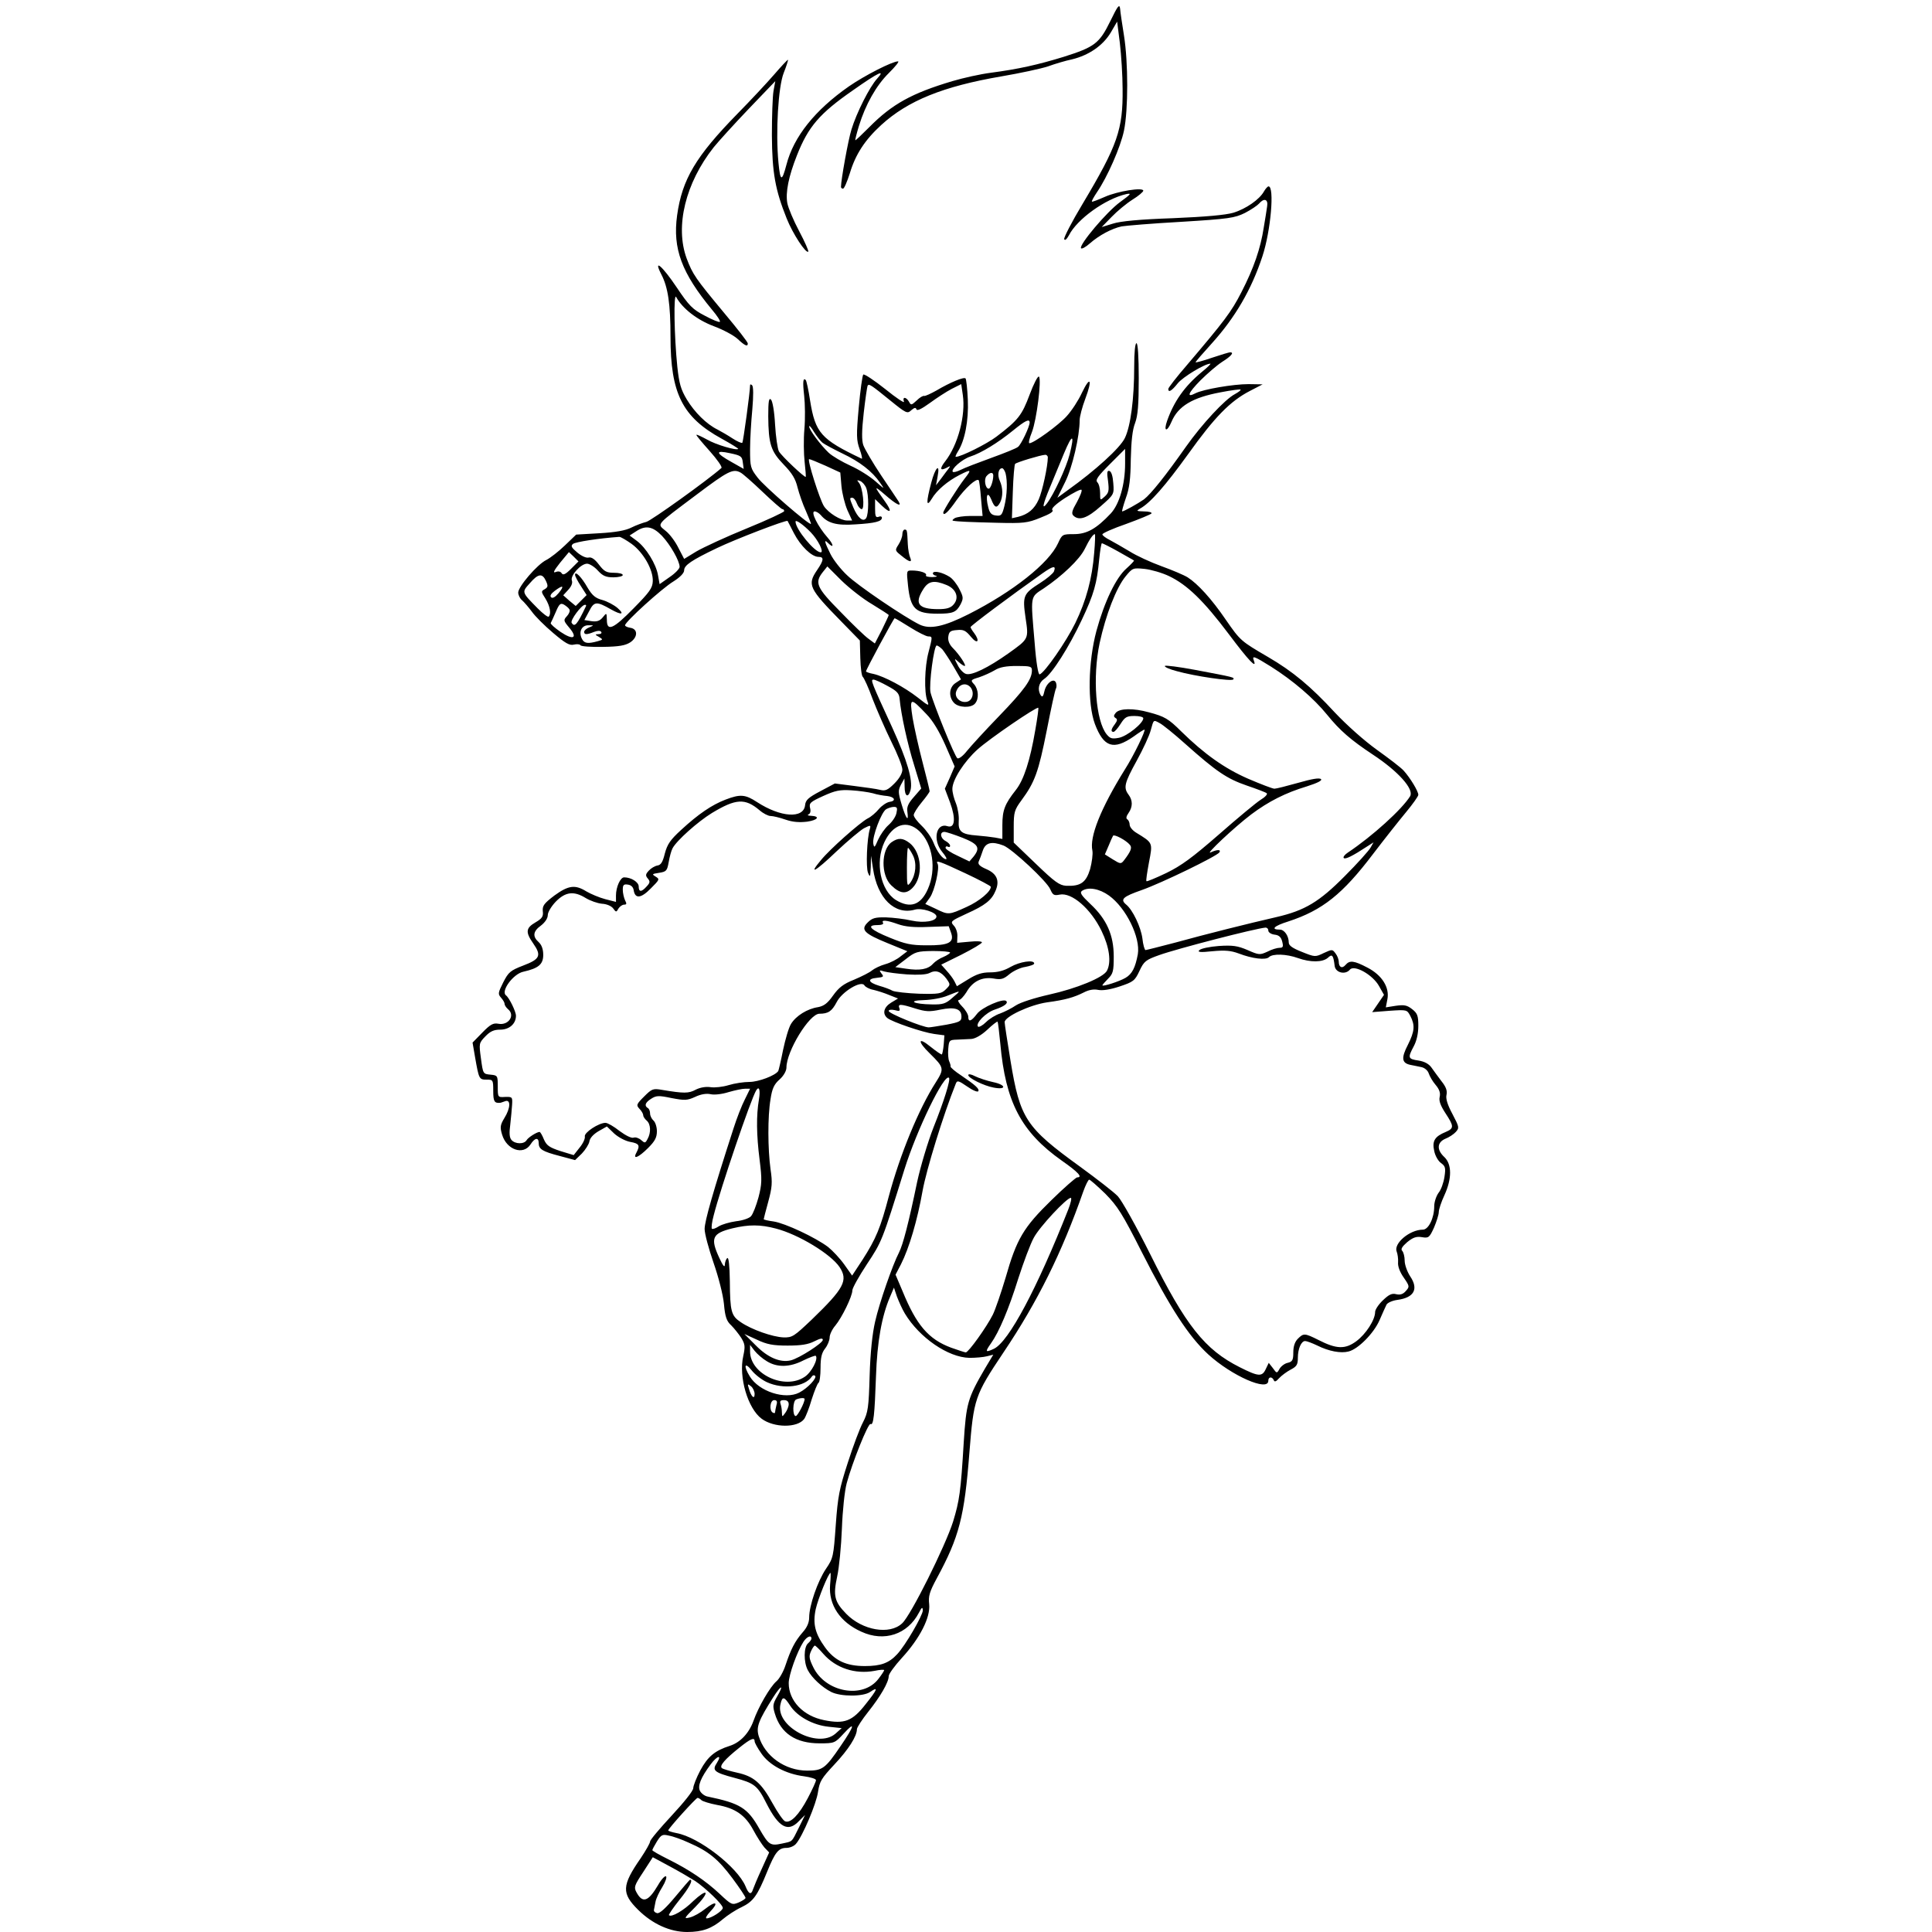 <?xml version="1.0" encoding="utf-8"?>
<!-- Generator: Adobe Illustrator 21.0.0, SVG Export Plug-In . SVG Version: 6.00 Build 0)  -->
<svg version="1.1" id="图层_1" xmlns="http://www.w3.org/2000/svg" xmlns:xlink="http://www.w3.org/1999/xlink" x="0px" y="0px"
	 viewBox="0 0 850 850" style="enable-background:new 0 0 850 850;" xml:space="preserve">
<g transform="translate(0,0) scale(1,1)">
	<path d="M492.8,3.8c0.1,1.5,0.9,6.8,1.7,11.8c1.9,11.8,1.9,32.8,0,41.9c-1.5,7.2-7.3,20.4-11.9,27.1c-1.4,2.1-2.4,3.9-2.2,4.1
		c0.2,0.2,2.7-0.8,5.7-2.1c5.6-2.5,16.9-4.3,16.9-2.7c0,0.5-2.1,2.3-4.7,3.9c-2.7,1.7-6.8,5.1-9.2,7.6l-4.4,4.5l4.9-1.5
		c3.3-1.1,11.9-1.9,26.4-2.4c14.3-0.6,23.2-1.4,26.6-2.4c5.6-1.7,11.6-5.9,13.5-9.4c0.7-1.2,1.6-2.2,2-2.2c2.7,0,1,19.6-2.7,30.8
		c-4.8,14.6-12,26.9-22.1,38.1c-4,4.4-7.3,8.2-7.3,8.5c0,0.2,3.2-0.6,7.2-2c3.9-1.3,7.5-2.4,8-2.4c1.9,0,0.5,1.7-3.5,4.2
		c-2.3,1.5-6.6,5.2-9.6,8.2c-5.4,5.5-6.3,7.8-2.1,5.6c3.3-1.7,16.5-4,23.3-4l6.2,0.1l-5.6,2.9c-8.7,4.5-15.6,11.6-27.1,27.7
		c-10.1,14-16.8,21.7-21.3,24.1c-1.7,1-1.5,1.1,1.8,1.2c2.1,0,3.6,0.4,3.3,0.9c-0.3,0.4-5.3,2.5-11.1,4.6c-5.8,2-10.5,4.1-10.5,4.6
		s1.5,1.6,3.3,2.5c1.7,0.9,5.7,3.2,8.7,5c3,1.9,9.3,4.8,14,6.5c4.7,1.7,9.9,3.9,11.5,4.9c4.4,2.8,10.5,9.4,16.9,18.8
		c6.3,9.1,6.6,9.3,18.4,16.2c11,6.4,18.9,13,29.5,24.5c5.3,5.6,12.8,12.3,18.5,16.4c5.3,3.8,10.7,7.9,11.8,9.2
		c2.8,3.1,6.4,9,6.4,10.6c0,0.6-2.4,4-5.3,7.5s-9.5,11.8-14.6,18.5c-13.4,17.7-22.3,24.8-37.3,29.7c-6.4,2-7.9,3.6-3.7,3.6
		c2,0,3.9,2.8,3.9,5.7c0,1.3,1.7,2.5,5.8,4.1c5.7,2.3,5.9,2.3,9.6,0.5c3.7-1.7,3.8-1.7,5.2,0.2c0.8,1,1.4,2.7,1.4,3.6
		c0,2.5,1.5,3.2,3,1.4c1.8-2.1,3.7-1.9,9.6,1.2c6.4,3.3,9.8,8.7,8.8,13.9l-0.7,3.6l4.4-0.7c3.7-0.5,4.9-0.3,7.2,1.5s2.7,2.9,2.7,7.3
		c0,3.3-0.7,6.6-2,9c-2.7,5.1-2.6,5.6,2.1,6.3c2.6,0.4,4.6,1.5,5.7,3.1c0.9,1.3,2.9,4,4.4,6c2,2.5,2.6,4.2,2.2,6
		c-0.4,1.6,0.4,4.3,2.6,8.4c3,5.7,3.1,6.1,1.5,7.9c-0.9,1-3,2.4-4.6,3c-3.7,1.6-3.9,4.9-0.4,8.1c3.3,3.2,3.3,9.5,0,16.7
		c-1.4,3-2.5,6.3-2.5,7.5c0,1.1-1,4.2-2.1,6.8c-2,4.4-2.4,4.7-5.3,4.2c-2.5-0.4-3.9,0.1-6.5,2.2c-2.3,2-2.9,3.1-2.2,3.8
		c0.6,0.6,1.1,2.6,1.1,4.4c0,1.7,1.1,4.8,2.4,6.8c3.8,5.6,1.8,9.4-5.6,10.4c-2.3,0.3-4.4,1.3-4.8,2.1c-0.4,0.8-1.8,3.9-3.1,6.9
		c-2.5,5.7-9.4,12.7-13.6,13.7c-3.4,0.9-8.7-0.1-13.7-2.6c-2.3-1.1-4.7-2-5.4-2c-1.7,0-3.2,3.4-3.2,7.4c0,3-0.5,3.8-3.2,5.2
		c-1.7,0.9-4,2.6-5.1,3.8c-1.3,1.5-2,1.7-2.3,0.8c-0.8-1.7-2.4-1.5-2.4,0.3c0,4.9-16.1-2.2-26.4-11.6c-8.7-8-16.9-20.7-29.2-44.9
		c-8.6-17-10.7-20.3-16.1-25.8c-3.5-3.4-6.7-6.2-7.1-6.2s-1.6,2.4-2.6,5.2c-9.4,26.9-20.1,48.5-35.1,70.8c-12.7,19-13.1,20.3-15,44
		c-2.2,28.4-4.5,37.2-14.3,55.3c-3.3,6.1-3.8,7.9-3.4,11.5c0.6,5.8-4.1,15-12,23.6c-3.2,3.5-5.8,7.1-5.8,8c0,2.7-3.6,8.9-9,15.7
		c-2.7,3.4-5,6.9-5,7.7c0,3.1-3.7,8.9-9.9,15.5c-5.7,6.1-6.5,7.4-7.2,12c-0.7,5.2-6.8,19.6-9.7,22.9c-0.8,1-2.7,1.8-4.2,1.8
		c-3.5,0-5,1.9-8.5,10.5c-4.3,10.6-6.1,13.1-11.3,15.6c-2.6,1.2-6.2,3.6-8.1,5.2c-4.9,4.2-9.1,5.7-15.8,5.7
		c-7.5,0-15.2-3.5-21.5-9.7c-7.4-7.3-7.3-10.7,1.1-22.8c2.2-3.3,4.1-6.6,4.1-7.3s4.3-5.8,9.5-11.4c5.3-5.7,9.5-10.9,9.5-12.1
		c0-1,1.4-4.6,3.1-7.8c3.3-6.1,6.4-8.7,13-10.8c4.6-1.5,8.4-5.5,10.4-11c2.1-6,7.3-15,10.1-17.4c1.3-1.1,3.1-4.3,4-7.1
		c2.3-6.9,4.1-10.5,7.5-14.4c2-2.2,2.9-4.4,2.9-6.6c0-5.2,3.7-15.9,7.4-21.4c3.2-4.7,3.3-5.4,4.3-19.3c0.9-12.6,1.6-16,5.3-27.4
		c2.3-7.2,5.3-15.2,6.7-17.8c2.2-4.3,2.5-6.5,2.9-20.5c0.3-10.2,1.2-18.5,2.4-23.7c1.9-8.4,7.7-25,10.5-30.4
		c1.8-3.6,4.2-12.8,8-31.1c1.5-6.9,4.7-17.6,7.2-24c4.6-11.5,7.6-21.1,6.8-21.8c-2-2.1-14.1,22.7-19.6,40.3
		c-9.9,31.8-9.9,31.7-16.5,41.7c-3.5,5.3-6.4,10.5-6.4,11.5c0,2.6-4.6,12-7.5,15.5c-1.4,1.6-2.5,4-2.5,5.2c0,1.3-0.9,3.5-2,4.9
		c-1.5,1.9-2,4-2,8.5c0,3.4-0.4,6.3-0.9,6.6s-1.8,3.6-3,7.3c-1.1,3.8-2.6,7.6-3.3,8.6c-3,4-13.3,3.9-18.7-0.1
		c-6.1-4.5-10.2-18.4-8.1-27.6c0.9-4.2,0.8-5.2-0.9-8c-1.1-1.7-3.1-4.2-4.4-5.5c-2-1.8-2.7-3.7-3.2-9.4c-0.4-4.1-2.4-11.9-4.6-18.2
		c-2.1-6.1-3.9-12.7-3.9-14.8c0-3.4,3.7-16.4,12.7-44.2c1.4-4.4,3.6-10.1,5-12.8l2.3-4.7h-2.2c-1.3,0-4.5,0.7-7.3,1.5
		c-2.8,0.9-6.3,1.3-7.9,0.9c-1.8-0.4-4.3,0-6.8,1.2c-3.5,1.6-4.6,1.6-10.4,0.5c-5.7-1.2-6.7-1.1-8.9,0.3c-2.7,1.7-3.1,3.1-1.5,4.1
		c0.6,0.3,1,1.4,1,2.4s0.7,2.4,1.5,3.1s1.5,2.8,1.5,4.7c0,2.8-0.9,4.4-3.9,7.4c-4.2,4.2-6.9,5.3-5.1,2c1.7-3.2,1.2-4-2.7-4.7
		c-2.2-0.4-5.2-2-7.1-3.7l-3.2-3.1l-3.7,2.1c-2.2,1.3-3.8,3-4,4.5c-0.2,1.2-1.7,3.6-3.3,5.3l-3,2.9l-6.7-1.8c-7.7-2-9.3-3-9.3-5.7
		c0-2.6-1.7-2.4-3.6,0.6c-3.2,4.9-10.5,2.4-12.5-4.3c-1-3.3-0.8-4.3,1-7.3c2.7-4.3,2.9-8.4,0.3-7.4c-0.9,0.3-1.9,0.7-2.2,0.7
		c-2.5,0.2-3-0.6-3-5.2c0-4.9-0.1-5-2.9-5c-3.3,0-3.4-0.2-5.1-9.9l-1.1-6.4l4.3-4.4c3.5-3.6,4.8-4.3,7-3.9c4.5,0.9,7.6-3.7,4.3-6.4
		c-0.8-0.7-1.5-1.7-1.5-2.3c0-0.6-0.7-1.8-1.6-2.8c-1.4-1.6-1.3-2.1,1-6.7c2.3-4.5,3.1-5.2,8.8-7.4c7.4-2.8,8.1-4.4,4.4-9.7
		c-3.5-5-3.3-6.8,1-9.3c2.9-1.7,3.5-2.6,3.2-4.9c-0.2-2.4,0.5-3.4,5.1-6.9c6.2-4.5,9.1-4.9,14.1-1.8c1.9,1.1,5.6,2.7,8.3,3.4
		l4.7,1.2V394c0-3.7,1.9-8,3.6-8c3.1,0,6.4,2.1,6.4,4c0,2.5,1.2,2.6,3.5,0c1.5-1.6,1.6-2.2,0.5-3.5s-1-1.9,0.5-3.5
		c0.9-1,2.6-2,3.7-2.2c1.6-0.2,2.4-1.6,3.3-5.3c1.1-4.1,2.4-6,7.2-10.4c7.6-7,13.5-11,19.5-13.3c6.5-2.5,8.7-2.3,13.9,1.1
		c10.3,6.7,20.4,7.4,21.1,1.4c0.2-2.3,1.4-3.4,6.7-6.2l6.4-3.4l8.6,1.1c4.7,0.6,9.8,1.3,11.3,1.7c2.3,0.6,3.4,0.1,6.3-2.8
		c2.2-2.2,3.5-4.5,3.5-6.1c0-1.5-2.2-7-4.9-12.4c-2.6-5.3-6.3-13.8-8.2-18.7c-1.8-5-3.8-9.3-4.3-9.7c-0.5-0.3-1-4.1-1.1-8.3
		l-0.2-7.7l-8-8.2c-14.5-14.8-15.2-16.3-10.8-22.8c3-4.4,3.1-5.8,0.6-5.8c-3,0-7.9-4.8-10.8-10.4c-1.4-2.8-2.7-5.2-2.8-5.4
		c-0.5-0.6-23.1,8.1-31,11.9c-11.3,5.4-14.5,7.6-14.5,9.8c0,1.2-1.7,3-4.7,4.9c-5,3-21.3,17.8-21.3,19.3c0,0.4,1,0.9,2.3,1.1
		c3.4,0.5,3.4,4.1,0,6.4c-2.2,1.4-4.9,1.9-12.1,2c-5.1,0.1-9.5-0.2-9.8-0.7s-1.6-0.6-2.9-0.3c-1.9,0.5-3.8-0.6-9.1-5.1
		c-3.8-3.2-8-7.4-9.4-9.4c-1.5-2-3.4-4.2-4.3-5c-0.9-0.7-1.7-2.3-1.7-3.4c0-2.6,8.3-12.3,12.3-14.3c1.8-0.9,5.5-3.8,8.2-6.4l5-4.8
		l10.3-0.6c7-0.4,11.5-1.2,14-2.5c2-1,5-2.1,6.6-2.5c2.2-0.6,26.9-18.3,33-23.7c0.5-0.4-1.9-3.8-5.2-7.5c-3.4-3.8-6-6.9-5.8-7.1
		c0.2-0.2,2.3,0.8,4.7,2.1c4,2.3,12.9,4.9,13.7,4.1c0.2-0.1-3.1-2.2-7.3-4.5c-17.3-9.5-22.5-19.9-22.5-44.8c0-14.4-1.1-21.8-4-27.4
		c-3.8-7.4,0.4-3.8,6.7,5.6c5.5,8.2,7,9.7,12.4,12.5c3.3,1.8,6.3,3,6.6,2.7c0.4-0.3-1.2-2.7-3.4-5.3c-13.4-16.2-17.4-26.9-15.4-41.5
		c2.2-15.9,8.2-26,26.6-44.8c5.7-5.8,12.9-13.5,16.1-17.2s5.9-6.6,6.1-6.5c0.1,0.2-0.7,2.8-1.9,5.8c-2.4,6.1-3.6,26-2.3,39.5
		c0.8,8.3,1.5,8.5,3.5,0.9c3.2-12.4,12.6-24.1,27.5-34.5c7.1-4.9,19.1-11,21.6-11c0.7,0-1.2,2.3-4,5.1c-5.6,5.5-10.3,13.9-13.2,23.3
		c-1,3.3-1.7,6.1-1.6,6.3c0.2,0.1,2.9-2.5,6.2-5.8c10-10.1,18.7-14.9,36.5-20.2c4.7-1.4,12.3-3.1,17-3.7c12.1-1.6,20.6-3.5,32-7
		c13.6-4.3,15.7-5.9,20.5-15.7C491.8,2.5,492.5,1.6,492.8,3.8z M492.7,19l-1.2-9.5l-2.8,4.8c-3.4,5.7-9.6,10-17,11.8
		c-2.9,0.6-7.6,2-10.6,3.1c-3,1-12.3,3-20.5,4.4C414.9,38,399.4,44.3,387.7,55c-7.2,6.6-11.3,12.9-13.8,21.2c-1.2,3.8-2.5,6.8-3,6.8
		s-0.9-0.3-0.9-0.8c0-3,3.2-20.8,4.6-25.2c2.2-7.3,8-18.8,11.3-22.4c3.9-4.3,0.6-2.8-10.6,5.1c-14.7,10.2-19.7,16-24.7,28.7
		c-3.6,9.1-5.1,16.3-4.2,21c0.4,2.1,2.7,7.6,5.2,12.3c2.5,4.7,4.3,8.8,4,9c-1,1-6.8-7.8-9.5-14.6c-5-12.5-6.4-20-6.5-36.6
		c0-8.3,0.3-17,0.7-19.4l0.8-4.4l-11.7,12.2c-6.4,6.7-13.3,14.3-15.4,16.9c-12.4,15.7-17.1,34.8-11.9,48.9
		c2.7,7.1,3.8,8.7,16.6,24.1c5.7,6.8,10.3,12.7,10.3,13.3c0,1.6-1.3,1-4.5-2c-1.6-1.5-6.4-4.1-10.5-5.6c-7.2-2.7-13.7-7.7-16.5-12.8
		c-1.2-2.3-0.9,17.1,0.5,30.7c0.8,7.3,1.5,9.9,4.2,14.4c3.4,5.6,8.6,10.8,13.5,13.2c1.5,0.8,4.5,2.5,6.6,3.9c2,1.3,4,2.2,4.3,1.9
		c0.4-0.5,3.4-22.4,3.4-25.2c0-0.6,0.3-0.6,0.9-0.1c0.6,0.6,0.6,4.6,0.1,10.5c-0.5,5.2-1,13.2-1,17.7c0,7.7,0.2,8.4,3.3,12.4
		c2.8,3.8,22.8,21.1,23.5,20.4c0.1-0.1-0.9-2.6-2.2-5.6c-1.4-3-3-7.7-3.7-10.4c-0.9-3.8-2.4-6.3-6.1-10.1c-5.7-5.9-6.7-9.1-6.8-21.3
		c0-6.7,0.3-8.2,1.2-7.3c0.7,0.7,1.5,5.3,1.8,11c0.3,5.3,1.1,10.7,1.7,11.8c1.2,2.1,11.4,11.7,11.8,11.2c0.1-0.2-0.1-3.1-0.5-6.6
		s-0.5-10-0.1-14.4c0.4-4.5,0.3-11.1-0.1-14.7c-0.7-6.1-0.5-8.1,0.7-6.9c0.3,0.3,1.2,4.3,1.9,9c2.3,14.3,4.8,17.1,22.7,25.6
		c0.4,0.2,0-1.7-0.9-4.2c-1.4-3.9-1.5-6-0.4-18.2c0.7-7.7,1.6-14.2,2-14.6c0.4-0.4,4.8,2.5,9.7,6.4c4.8,3.9,8.6,6.4,8.2,5.5
		c-0.8-2.2,0.9-2.2,2.2,0c0.9,1.7,1.1,1.6,3.4-0.5c1.3-1.3,2.8-2.2,3.3-2c0.5,0.1,2.9-1,5.4-2.4c5.9-3.5,12.1-6.1,12.8-5.3
		c0.3,0.3,0.8,4.5,1,9.4c0.4,9.1-1.3,18-4.4,22.8c-0.8,1.3-1.2,2.3-0.9,2.3c2.3,0,13.7-5.7,17.9-8.9c9.6-7.3,11.2-9.4,14.6-18.5
		c1.8-4.8,3.6-8.3,4.1-7.9c1.2,1.3-1,19-3.1,24.4c-1.1,2.7-1.6,4.9-1.1,4.9c1.9,0,12.9-8,16.4-11.9c2.2-2.4,5.2-7,6.7-10.3
		c3.7-7.7,4.7-5.9,1.5,2.6c-1.4,3.7-2.5,7.9-2.5,9.5c0,7-3.2,20.8-6.4,27.2l-3.4,6.9l4.5-3.3c12.2-8.7,23.1-18.6,25.2-23
		c2.5-5.2,4.1-17,4.1-31.5c0-6.1,0.4-10.2,1-10.2s1,5.8,1,15.4c0,11.8-0.4,16.4-1.6,19.7c-1.2,3-1.7,8-1.9,15.9
		c-0.1,8.7-0.6,12.9-2.2,17.2c-1.1,3.2-1.8,5.8-1.6,5.8c0.8,0,6.9-3.4,9.6-5.3c3.1-2.4,9.5-10.4,18.5-23.2
		c7-9.9,17.1-20.8,21.5-23.1c1.6-0.9,2.7-1.7,2.5-2c-0.3-0.2-4.2,0.3-8.8,1.2c-12.4,2.3-18.7,6.1-21.6,13c-2,4.7-3.6,4.3-1.9-0.5
		c3-8.5,7.7-15.2,15.2-21.4c2.5-2,4.2-3.7,3.8-3.7c-2.4,0-12,5.8-14.3,8.6c-2.7,3.4-4.2,4.3-4.2,2.5c0-0.5,3.7-5.3,8.3-10.6
		c16.4-19.3,19.4-23.2,23.9-32c5.4-10.5,8.4-19.2,9.8-28.4c0.6-3.6,1.3-7.8,1.5-9.4c0.5-3.1-1.4-3.7-3.6-1.1
		c-0.7,0.8-3.5,2.7-6.2,4.1c-4.5,2.2-6.9,2.6-28.1,3.9c-12.7,0.7-24.4,1.7-26.1,2c-4.3,0.9-9.9,3.9-13.9,7.4c-1.9,1.7-3.7,2.7-4,2.2
		c-0.9-1.5,11.3-16,17.2-20.3c4.8-3.5,5.2-4,2.7-3.5c-9.2,2.1-21.6,11-25.2,18.1c-1,1.8-1.8,2.5-2.1,1.7c-0.2-0.7,3.4-7.7,8.1-15.5
		c15.4-25.8,17.8-32.7,17.6-50.6C493.9,33.3,493.3,24.2,492.7,19z M381.7,169.7c-0.2,0.5-1,5.8-1.7,12c-0.9,7.9-0.9,12-0.2,14.1
		c0.6,1.7,4.1,7.7,7.9,13.4c3.8,5.6,7.3,10.9,7.7,11.5c1.5,2.6-1.2,1.2-6-3c-5-4.3-5-4-0.2,2.7c3.5,4.8,2.8,5.9-1.2,2.1l-3-2.9v4.2
		c0,3.3,0.3,4,1.5,3.6c0.8-0.4,1.5-0.2,1.5,0.4c0,1.6-3,2.4-11.6,2.9c-8.3,0.6-12.3-0.5-15.3-4.1c-0.8-0.9-2-1.6-2.7-1.6
		c-1.9,0,1.4,6.6,5.7,11.5c2.8,3.2,2.9,5.1,0.1,2.3c-1.8-1.8-1.4-0.2,1.2,5c1.3,2.6,4.6,6.8,7.3,9.3c4.6,4.5,25.3,18.5,31.9,21.7
		c4.6,2.2,10.7,0.9,21.6-4.6c19.5-9.9,35.3-22.4,39.3-31.2c1.8-3.9,1.9-4,7-4c5.6,0,9.8-2.3,16.2-9.1c3.8-4.1,6.3-12.8,6.3-22v-6.4
		l-6.7,6.7c-5.3,5.3-6.5,7-5.5,8c0.7,0.7,1.2,2.8,1.2,4.7c0,3.4,0,3.4,2.1,1.5c1.7-1.6,1.9-2.5,1.4-6.7c-0.6-3.9-0.4-4.8,0.6-4.5
		c0.9,0.3,1.5,2.4,1.7,5.4c0.4,4.9,0.3,5-5.5,10.1c-5.9,5.3-9.6,6.6-12.1,4.1c-0.9-0.9-0.5-2.3,1.6-5.9c1.4-2.6,2.4-5.1,2-5.4
		c-0.3-0.4-3.6,1.3-7.2,3.6c-4.3,2.8-6.2,4.7-5.6,5.3c0.7,0.7-1.2,1.8-5.3,3.4c-5.6,2.3-7.4,2.5-19.2,2.2
		c-11.9-0.3-17.2-0.5-19.2-0.9c-0.5-0.1-0.1-0.6,0.7-1.1c0.8-0.5,3.9-1,6.9-1h5.4l-0.7-7.7c-0.3-4.2-0.8-7.8-1-8
		c-1-1.1-6,3.5-9.8,8.8c-3.5,5.1-5.8,7.2-5.8,5.4c0-0.9,6.3-10.9,9.3-14.8c3.3-4.2,3.1-4.4-2.2-1.7c-5.1,2.6-10,6.7-12.2,10.5
		c-2.4,3.9-2.5,1.6-0.2-7.1c1.8-6.9,4-8.9,2.8-2.7l-0.7,3.8l2.3-3c1.2-1.7,2.7-3.6,3.3-4.4c0.9-1.2,0.7-1.2-1.1-0.2
		c-2.8,1.4-2.9,0.2-0.4-3c5.6-7.2,9-20.2,7.7-29.1l-0.7-4.8l-4.2,2.1c-2.3,1.2-6.6,4-9.6,6.2c-3.6,2.6-5.6,3.6-5.9,2.8
		c-0.3-0.9-0.9-0.8-2.3,0.4c-1.7,1.6-2.2,1.4-9.1-4.2C383.2,169.3,382.3,168.7,381.7,169.7z M445.7,189.4
		c-6.5,5.3-13.9,9.9-18.9,11.5c-3.6,1.2-8.6,5.6-7.6,6.7c0.4,0.3,1.9-0.1,3.5-0.9c1.5-0.8,7.5-3.1,13.3-5.2
		c5.8-2.1,11.1-4.2,11.9-4.9c1.4-1.1,5.1-8.9,5.1-10.7S451.1,185,445.7,189.4z M358.1,190c-1.1-1.9-2.1-3-2.1-2.4
		c0,1.5,5,8.2,8.6,11.6c1.6,1.5,5.9,4,9.6,5.7c3.6,1.6,8.5,4.7,10.9,6.8c4.2,3.7,4.2,3.7,2.1,0.7c-3.5-5.1-9-9.3-16.6-12.9
		c-3.9-1.9-7.8-4-8.7-4.7S359.3,191.9,358.1,190z M468.1,199.5c-1.8,4.4-4.6,11.1-6.2,15c-3.2,7.7-3.6,10-1.3,7
		c3-3.9,8.5-15.7,10-21.6C472.9,190.8,471.8,190.6,468.1,199.5z M321.2,199.4c-6.7-1.5-6.5-0.1,0.7,3.9l5.3,3l-0.4-2.9
		C326.5,200.8,326,200.4,321.2,199.4z M459.8,200.1c-2,0.1-12.6,3.3-13.2,4c-0.3,0.3-0.8,5.8-1,12.2l-0.4,11.7l2.7-0.6
		c4.4-1.1,7.2-3.4,9.1-7.7c1.6-3.6,4-14.6,4-18.5C461,200.6,460.4,200,459.8,200.1z M356,202c-1,0,4.6,17.7,6.5,20.7
		c2,3,7.3,6.3,10.2,6.3h2.2l-2.1-4.6c-1.1-2.6-2.3-7.3-2.6-10.6l-0.5-5.9l-6.5-3C359.6,203.3,356.4,202,356,202z M440.9,206
		c-1.7,0-2.2,3.1-1,5.6c1.4,3.1,1.4,6.9,0.1,9.5c-1.5,2.7-2.4,2.4-3.9-1.4c-1.7-4-2.6-1.5-1.3,3.5c0.6,2.5,1.4,3.4,3.4,3.6
		c2.3,0.3,2.7-0.2,3.7-4.2c1.2-4.9,1.4-10.8,0.5-14.4C442,207,441.4,206,440.9,206z M306.5,217.6c-18.5,13.9-17.5,12.7-13.6,16
		c1.8,1.4,4.3,4.8,5.6,7.5l2.5,4.8l5.4-3.3c3.1-1.8,13-6.4,22.1-10.1c9.1-3.7,16.5-7.2,16.5-7.6c0-0.5-0.3-0.9-0.8-0.9
		c-0.4,0-4.3-3.4-8.7-7.6c-4.4-4.2-8.7-8-9.7-8.5C322.5,206.1,320.3,207.2,306.5,217.6z M434,209.5c-1.2,1.4-0.5,5.5,1,5.5
		c0.8,0,2-3.4,2-5.8C437,207.6,435.5,207.7,434,209.5z M378.4,211.6c-1.4-0.5-1.5-0.4-0.5,0.8c1.7,2,2.7,11.6,1.2,11.6
		c-0.6,0-1.6-1.1-2.1-2.5s-1.4-2.5-2-2.5c-1.3,0-1.3,0.1,0.4,4.2c2,4.7,4.4,6.7,5.7,4.7c1.1-1.8,1.2-10.1,0-13.2
		C380.6,213.4,379.4,212,378.4,211.6z M350,229.5c0,3.3,8.4,13.5,11.1,13.5c1.5,0-1.1-5.4-4.4-8.8C353.5,230.9,350,228.4,350,229.5z
		 M279.8,233.8l-2.8,1.8l3.1,2.3c4.1,3,8.6,10.3,9.4,15.2l0.7,3.9l4.4-3.1c2.4-1.6,4.4-3.7,4.4-4.5c0-2.6-4.1-9.8-7.8-13.7
		C287.1,231.5,284,231,279.8,233.8z M481.7,235c-0.8,0-2.4,2.3-4.5,6.6c-2.3,4.6-9.9,11.8-17.9,17.2c-6.2,4.1-5.9,2.7-4.1,24
		c0.7,9.1,1.6,14.1,2.2,13.9c2.2-0.7,11.7-14.4,15.7-22.6c4.8-9.9,7.4-19.5,8.3-30.9C481.8,238.7,481.9,235,481.7,235z M272.5,236.2
		c-8.8,0.6-19.3,2.2-20.4,3.1c-1.1,0.9-0.7,1.6,1.9,3.8c1.8,1.5,3.9,2.5,5,2.2c1.2-0.3,2.7,0.7,4.5,3.1c2.3,3,3.3,3.6,6.6,3.6
		c2.2,0,3.9,0.4,3.9,1c0,0.5-1.8,1-4.1,1c-3.3,0-4.7-0.6-6.9-3c-1.5-1.7-3.7-3-4.7-3c-2.8,0-7.5,5.3-6.7,7.4
		c0.4,1.1-0.2,2.6-1.6,4.1l-2.2,2.4l2.7,2.4l2.8,2.3l2.4-2.4l2.4-2.4l-2.5-3.9c-1.4-2.1-2.6-4.4-2.6-5c0-1.9,2.9,1,5.6,5.8
		c2,3.3,3.4,4.5,6.5,5.3c2.1,0.6,5.1,2.2,6.6,3.5c3.3,2.9,1.7,3.2-2.9,0.6c-6.3-3.6-7.4-3.6-9.6,0.8l-2.1,3.9l3.2,0.5
		c2.3,0.3,3.6-0.1,4.9-1.7c1.7-2.1,1.7-2.1,1.8,1.1c0,5.3,2.8,4.1,11.8-5.1c7-7.1,8.3-8.9,8.4-11.9c0.2-5-4.1-12.6-9.3-16.4
		C275.5,237.6,273.1,236.2,272.5,236.2z M484.8,239c-0.3,0-0.8,3.2-1.2,7.1c-1,10.6-2.3,15.3-7.7,26.7c-5.6,11.9-13,23.6-16.5,25.9
		c-2.4,1.6-3.1,4.7-1.5,7.2c0.7,1,1.1,0.5,1.6-1.8c0.8-3.6,4.2-6.1,5.1-3.7c0.3,0.8,0.3,1.9,0,2.5c-0.4,0.5-2.2,8.9-4.1,18.6
		c-3.6,18.1-5.2,22.6-11.1,30.6c-3.1,4.2-3.4,5.3-3.4,11.7v6.9l9.8,9.4c8.2,7.9,10.3,9.4,13.2,9.6c6.4,0.3,8.8-1.4,10.6-7.3
		c0.8-3,1.3-6.7,1-8.2c-1.3-6,3.6-18.4,14.2-35.5c4.1-6.4,9.5-17.7,8.7-17.7c-0.3,0-2.4,1.3-4.7,3c-8.9,6.2-13.2,4.8-17.1-5.5
		c-3.3-9-3-27.2,0.7-41c3.5-12.8,8.6-23.4,13.2-27.4c2-1.8,3.5-3.4,3.3-3.5c-0.2-0.2-3.4-1.9-7-4C488.3,240.6,485.1,239,484.8,239z
		 M254.5,247l-2.1-2.1l-2.1-2l-3.9,4.7c-2.6,3.3-3.3,4.6-2,4.1c1.2-0.5,2.2-0.3,2.7,0.5c0.6,1,1.7,0.5,4.1-1.9L254.5,247z
		 M370.2,255.4l-6.2-6.2l-2,2.5c-3.7,4.7-2.8,6.8,7.8,17.5c5.3,5.5,10.9,10.9,12.4,11.9l2.7,2l3.1-6c1.6-3.3,3-6.2,3-6.5
		c0-0.2-3.3-2.3-7.2-4.7C379.8,263.6,373.7,258.8,370.2,255.4z M458.7,252.2c-14,9.9-31.7,23.1-31.7,23.7c0,0.3,0.7,1.5,1.5,2.5
		c2.8,3.7,1.6,5.3-1.3,1.8c-2.3-2.8-3.3-3.3-6.2-3c-2.9,0.2-3.5,0.7-3.8,3c-0.2,1.7,0.5,3.4,2.1,5c2.7,2.7,6.1,7.8,5.1,7.8
		c-0.4,0-1.6-0.8-2.7-1.8c-1.9-1.7-2-1.7-0.3,1.5c0.8,1.7,2.5,3.5,3.6,3.8c2.5,0.8,9.7-2.7,18.6-9c9.1-6.5,9-6.3,7.6-15.7
		c-1.4-9.7-1-10.6,6.4-15.3c3-1.9,5.7-4.2,6.1-5.1C464.7,248.7,463.4,248.9,458.7,252.2z M503.6,250.3c-5.1-0.5-5.3-0.5-8.4,3.3
		c-4.1,5-8.7,16.9-11.4,29.3c-3.2,15.1-1.7,34.3,3.1,40.2c1.5,1.8,2.3,2.1,5.4,1.5c3.6-0.7,10.7-6.4,10.7-8.6c0-0.6-1.8-1-3.9-1
		c-3.4,0-4.2,0.5-6.1,3.5c-1.2,1.9-2.6,3.5-3.1,3.5c-1.3,0-1.1-1.2,0.6-3.4c1.1-1.5,1.2-2.2,0.3-2.7c-0.9-0.6-0.9-1.1,0.1-2.3
		c1.7-2,7.8-2.1,14.6-0.2c6.8,1.8,8.6,2.8,14.2,8.4c10.2,10,19.1,16.3,29.4,20.8c5.6,2.4,10.8,4.4,11.6,4.4s5.5-1.2,10.5-2.6
		c5.9-1.7,9.3-2.3,10-1.6c0.6,0.6-1.6,1.7-6.3,3.2c-9.3,2.8-16.8,6.6-24.4,12.3c-7.4,5.6-20.8,18.2-17.8,16.7c2.8-1.3,4.6-1.3,3.8,0
		c-1.1,1.7-25.4,13.5-34.2,16.6c-8.3,2.9-9.6,4.1-6.8,6.4c2.9,2.4,6.4,9.8,7.1,14.8c0.3,2.9,1,5.2,1.4,5.2c0.3,0,6.2-1.5,13.1-3.3
		c13-3.6,32.6-8.5,44.4-11.2c12.6-2.9,18.9-6.7,30.1-18c5.6-5.6,10.7-11.3,11.4-12.6l1.3-2.3l-2.8,1.8c-6.4,4.2-9.6,5.8-10.3,5.1
		c-0.4-0.4,0.4-1.5,1.8-2.4c10.8-7.2,23.9-19.1,27.4-24.8c1.8-3.1-5.3-11-16.4-18.3c-9.8-6.5-14.5-10.6-20.1-17.5
		c-5.9-7.3-15.2-15.2-24.7-21.2c-7.4-4.6-8.4-5-7.6-2.8c1.6,4.2-2.2,0.2-10.9-11.4c-11.2-14.9-18.4-21.8-26.3-25.6
		C511.3,252,506.4,250.6,503.6,250.3z M233.1,256.6c-3.6,4-3.7,3.8,3.5,11.1c2.3,2.3,4.4,3.9,4.8,3.6c1.2-1.2,0.6-4.6-1.4-7.9
		c-2-3.1-2-3.3-0.3-4.2c1.4-0.9,1.5-1.4,0.5-3.6C238.6,252.1,236.8,252.3,233.1,256.6z M244,260c-1.6,1.2-2.2,2.2-1.5,2.8
		c0.6,0.6,1.8-0.1,3.3-1.9C248.5,257.6,247.7,257.2,244,260z M248.1,266c-1.5-0.8-2.1-0.3-3.6,3.3c-1,2.3-2,4.5-2.2,4.8
		c-0.2,0.4,1.7,2.1,4.3,3.9c5.6,3.8,7.8,2.8,3.8-1.9c-2.5-3-2.6-3.3-0.9-5.1c0.9-1,1.4-2.3,1-2.9C250.2,267.5,249.1,266.6,248.1,266
		z M257.3,266.1c-1.5,0.1-6.5,6.8-5.8,7.9c1.3,2.1,2.4,0.9,6.3-7.3C258,266.3,257.8,266,257.3,266.1z M393.6,272
		c-0.4,0-12.6,22.6-12.6,23.4c0,0.2,1.5,0.8,3.3,1.1c4.8,1.1,13.6,5.8,19.5,10.4c4.8,3.8,5.1,3.9,4.2,1.5
		c-1.5-3.8-1.2-15.1,0.5-21.4c1.8-6.9,1.8-7-0.1-7c-0.9,0-4.5-1.8-8-4S393.9,272,393.6,272z M258.9,275.1c-3-0.1-4.5,3-2.8,6.1
		c1,1.9,2.6,2.1,6.9,0.9c2.4-0.7,2.4-0.7,0.5-1.9c-1.8-1-1.8-1.1-0.2-1.2c1,0,1.6-0.4,1.2-1s-1.5-0.6-3.1,0c-3.2,1.3-4.4,1.3-4.4,0
		c0-0.6,1-1.5,2.3-2C261.4,275.1,261.4,275.1,258.9,275.1z M412.1,284c-1.2,0-3.5,17.3-2.7,20.7c1.3,5.1,10.7,28.3,11.8,28.9
		c0.6,0.4,2.5-1,4.2-3.2c1.7-2.1,8.1-9.1,14.2-15.4c11.1-11.5,14.4-16.1,14.4-20c0-1.8-0.6-2-6.6-2c-4.7,0-7.6,0.5-9.8,1.9
		c-1.7,1-4.8,2.4-6.9,3.1c-3.7,1.1-3.8,1.3-2.1,3.1c1.9,2.2,2.2,6.3,0.4,8.4c-1.7,2.1-7.3,1.9-9.3-0.3c-2.5-2.7-2.1-6.9,0.7-8.7
		l2.4-1.6l-3.3-5.7c-1.8-3.1-4.1-6.5-4.9-7.5C413.7,284.8,412.6,284,412.1,284z M384.3,299c-1.4,0-1,1,8.3,21.2
		c6.5,14.3,9.1,23,8,27.4c-1,3.7-2.6,2.8-2.6-1.4l-0.1-3.7l-1.5,2.7c-1.3,2.5-1.3,3.4,0.3,8.8c1.9,6.3,3.2,8,2.5,3.1
		c-0.3-2.1,0.4-3.7,2.9-6.5l3.2-3.7l-3.1-10.2c-3-9.6-5.8-22.5-6.4-29.2c-0.2-2.5-1.2-3.5-5.3-5.7C387.8,300.3,385,299,384.3,299z
		 M420.7,304.2c-0.9,2.4,1.5,5,4.4,4.6c2.7-0.3,3.8-4,1.9-6.4C425,300.1,421.9,300.9,420.7,304.2z M401.5,315.8
		c0.7,4.2,2.7,13.1,4.4,19.6c1.7,6.5,3.1,12.2,3.1,12.7c0,0.4-1.6,2.6-3.5,4.9s-3.5,4.8-3.5,5.6s1.6,2.9,3.5,4.7s4.2,5,5.1,7.2
		c1.7,4.3,4.1,7.5,5.6,7.5c0.6,0-0.2-1.4-1.6-3.1c-4.4-5.2-2.8-13.1,2.3-11.4c3.2,1,3.7-3.3,1.1-10.4l-2.3-6.1l2.2-4.9l2.1-4.9
		l-4.1-9.4c-2.6-5.9-5.6-10.9-8.3-13.6C400.5,306.7,400.1,306.8,401.5,315.8z M456.8,311.4c-0.7-0.6-21.5,13.6-26.7,18.3
		c-5.9,5.3-11.1,13.4-11.1,17.4c0,1.5,0.7,4.3,1.6,6.4c0.8,2.1,1.4,5.5,1.2,7.7c-0.3,4.7,1.2,5.9,8.1,6.4c2.5,0.2,6.1,0.6,7.9,0.9
		l3.2,0.6V363c0-6.6,1.1-9.3,5.9-15.4c3.5-4.4,6.3-12.9,8.6-26.5C456.4,316,457,311.6,456.8,311.4z M506.3,321.2
		c-0.6,2.4-3.4,8.4-6.2,13.5c-5.4,9.8-5.9,11.8-3.6,14.9c1.9,2.5,1.9,5.4,0,8.1c-1,1.4-1.2,2.4-0.5,2.8c0.5,0.3,1,1.4,1,2.3
		c0,1,1.2,2.5,2.8,3.5c7.5,4.6,7.4,4.3,5.7,13.1c-0.8,4.4-1.4,8.1-1.1,8.3c0.2,0.2,4.1-1.4,8.7-3.6c6.6-3.2,11.5-6.8,23.2-17
		c8.2-7.2,16.4-14,18.3-15.2c2-1.2,3.2-2.5,2.7-2.9c-0.4-0.4-4.4-1.9-8.8-3.4c-8.7-3-13.3-6.1-27-18.3c-4.9-4.4-10-8.5-11.2-9.1
		C507.4,316.6,507.6,316.5,506.3,321.2z M374.5,347.7c-5-0.3-7,0.1-12.3,2.5c-5.7,2.6-6.3,3.1-5.8,5.3c0.4,1.4,0.1,2.5-0.7,2.8
		c-0.6,0.3-0.2,0.6,1,0.6c4.3,0.2,3.2,1.9-1.6,2.6c-3.4,0.4-6.3,0.2-9.5-0.9c-2.6-0.9-5.5-1.6-6.6-1.6c-1,0-3.2-1.1-4.8-2.5
		c-6.4-5.4-10.4-5.2-21,1.2c-6.2,3.8-15.5,12.1-17.3,15.5c-0.6,1.1-1.3,3.8-1.7,6.1c-0.7,3.8-1,4.2-4.2,4.7s-3.3,0.6-1.5,1.7
		s1.7,1.3-2.2,5.2c-4.3,4.4-6.9,4.6-7.5,0.8c-0.2-1.4-1.1-2.3-2.5-2.5c-1.9-0.3-2.3,0.1-2.3,2.3c0,1.4,0.5,3.5,1,4.6
		c0.8,1.5,0.7,1.9-0.4,1.9c-0.8,0-1.9,0.8-2.5,1.7c-0.9,1.7-1.1,1.7-2.3,0c-0.8-1.1-2.9-2-5-2.1c-2-0.2-5.1-1.3-7.1-2.5
		c-5.2-3.2-8.9-2.8-13.2,1.6c-1.9,2-3.5,4.6-3.5,5.9c0,1.4-1.2,3.2-3,4.6c-3.5,2.5-3.8,4.8-1,7.3c1.3,1.2,2,3.1,2,5.6
		c0,4.2-2.1,5.9-8.7,7.4c-4.5,0.9-10.1,8.6-7.7,10.4c1.4,1,4.4,7.1,4.4,9c0,3.5-2.9,6.1-6.9,6.1c-2.8,0-4.4,0.7-6.6,3
		c-2.8,2.9-2.8,3.1-1.9,9.7c0.9,6.7,0.9,6.8,4.2,7.1c3.1,0.3,3.2,0.4,3.2,5.2c0,4.8,0,4.8,3.3,4.6c3.1-0.1,3.2,0.1,3,3.4
		c-0.1,1.9-0.5,5.9-0.8,8.7c-0.5,3.7-0.4,5.7,0.5,6.8c1.6,1.9,5.6,2,6.7,0.1c0.7-1.2,4.5-3.6,5.7-3.6c0.3,0,1.2,1.5,1.9,3.3
		c1.2,2.7,2.4,3.5,7.2,5.1l5.9,1.8l2.6-3.3c1.5-1.8,2.5-4,2.3-4.9c-0.4-1.7,6.1-6,9.1-6c0.9,0,3.7,1.6,6.2,3.6
		c2.7,2,5.3,3.3,6.2,2.9c0.8-0.3,2.3,0.2,3.3,1.1c1.6,1.4,1.8,1.4,2.8-0.5c1.6-2.8,1.4-6.6-0.4-8.1c-0.8-0.7-1.5-1.7-1.5-2.3
		c0-0.6-0.7-1.9-1.6-2.8c-1.6-1.7-1.4-2.1,2-5.5s3.9-3.6,7.9-2.9c9.6,1.6,11.7,1.6,14.8-0.1c2-1,4.5-1.4,6.5-1.1
		c1.8,0.3,5.4-0.1,8-0.9s6.7-1.4,9.1-1.4c4,0,11.4-2.8,12.7-4.8c0.2-0.4,1.2-4.6,2.1-9.2c1-4.7,2.5-9.9,3.5-11.5
		c2.2-3.6,7.2-6.7,11.9-7.4c2.6-0.5,4.2-1.7,6.6-5.1c2.5-3.5,4.5-5.1,9.3-7c3.3-1.4,6.9-3.2,7.9-4.1c1-0.8,3.6-2.1,5.8-2.7
		c2.2-0.6,5.3-2.2,6.8-3.5l2.9-2.2l-8.8-3.6c-10.3-4.2-11.9-5.9-8.6-9.1c1.9-1.9,3.3-2.3,8-2.2c3.1,0.1,8.2,0.7,11.2,1.4
		c5.5,1.2,11,0.3,11-1.8c0-1.8-6.5-3.9-9.5-3c-8.9,2.5-16.5-5-18.4-18l-0.9-5.7l-0.1,5c-0.2,4.4-0.3,4.7-1.2,2.5
		c-1-2.3-0.5-15.1,0.8-19.3c0.5-1.7,0.3-1.8-2.6-0.3c-1.6,0.9-7.1,5.5-12.1,10.2c-9.3,8.9-12.6,10.7-6.8,3.8
		c3.9-4.8,17-16.4,20.5-18.3c1.5-0.7,3.7-2.6,5-4.2c1.3-1.5,3.4-2.9,4.6-3.1c3.1-0.4,2.4-2.2-1-2.6c-1.5-0.1-4.4-0.6-6.3-1.2
		C382.1,348.5,377.8,347.9,374.5,347.7z M393.3,355c-1,0-2.5,0.5-3.4,1c-2.1,1.2-6.2,12.1-5.7,15.1c0.4,2.1,0.6,1.9,2.1-1.6
		c1-2.2,3-5.1,4.6-6.5s3.2-3.7,3.5-5.3C394.9,355.5,394.7,355,393.3,355z M389.1,370.5c-4.2,8.9-1.7,21.3,5.1,25.5
		c6.3,3.8,10.9,2.2,14-4.8c3.9-8.7,2.2-20-3.8-25.6C399,360.6,392.8,362.6,389.1,370.5z M415.5,366c-2.2,0-1.8,2.8,0.5,4
		c1.1,0.6,2,1.5,2,2.1s-0.4,0.7-1,0.4c-0.5-0.3-1-0.1-1,0.5s2.4,2.2,5.3,3.5l5.2,2.5l1.8-2.1c3.1-3.9,2.2-5.5-4.8-8.3
		C419.9,367.2,416.3,366,415.5,366z M489.7,367.7c-0.3,0.5-1.2,2.5-2,4.5l-1.6,3.7l3.5,2.2c3.4,2.1,3.6,2.1,5,0.3
		c2.9-3.8,3.6-5.5,2.5-6.7C495.5,369.7,490.2,366.9,489.7,367.7z M432.4,374.2c-0.6,1.8-1.4,4-1.8,4.8c-0.5,1.2,0.4,2.1,3.4,3.4
		c4.6,2,5.9,5.1,4,9.5c-1.7,4.1-4.5,6.4-12.8,10.1c-6.9,3.2-7.2,3.4-5.6,5.2c1,1,1.7,3.1,1.6,4.7l-0.1,2.9l5.5-0.5
		c3-0.3,5.4-0.2,5.4,0.3s-4.1,2.9-9,5.4l-8.9,4.4l2.3,2.6c1.3,1.4,2.9,3.5,3.5,4.7l1.1,2.2l4.9-3c3.7-2.3,6.1-3.1,9.7-3.1
		c3.3,0,6.1-0.7,9-2.4c4-2.3,10.4-3.3,10.4-1.5c0,0.5-1.8,1.1-3.9,1.5c-2.2,0.3-5.3,1.8-7,3.2c-2.6,2.2-3.7,2.5-7,1.9
		c-5-0.8-9.2,1.2-11.9,6c-1.2,1.9-2.7,3.5-3.4,3.5c-0.6,0,0,1.3,1.5,2.8s2.7,3.6,2.7,4.5c0,2.5,1.3,2.1,3.8-1.2
		c2.1-2.9,11.6-7,12.9-5.7c1,1-0.9,2.4-5.1,3.8c-3.9,1.3-8.6,6.1-7.3,7.5c0.4,0.3,2-0.5,3.5-2s4.3-3.2,6.2-3.8
		c1.9-0.7,5.1-2.3,7-3.6c2-1.3,8.3-3.3,14.5-4.7c12.2-2.7,23.9-7.5,25.5-10.5c2-3.8,1.1-10.4-2.4-17.6c-4.7-9.7-13.1-17-18.4-15.9
		c-2.5,0.5-3,0.2-4.1-2.3c-1.4-3.5-16.8-17.8-20.6-19.3C436.3,370,433.6,370.7,432.4,374.2z M412.5,380c1,1.7-1.3,12-3.4,14.9
		l-2,2.8l4.5,2.1c5.7,2.8,5.8,2.8,13.7-0.8c5.6-2.5,10.8-6.9,10.6-8.9c0-0.3-5-3-11.2-5.9C413.4,378.9,411.4,378.2,412.5,380z
		 M476.1,391.9c-1.2,0.8-0.4,2,3.6,5.8c7.2,6.7,10.3,13.7,10.3,23.1c0,6.5-0.3,7.6-2.5,9.8c-1.4,1.4-2.5,2.7-2.5,2.9
		c0,0.7,7.5-1.7,10.2-3.3c2.9-1.7,4.3-4.5,5.4-10.4c1.2-7.3-5.1-20.3-12.7-25.8C483.7,391,478.9,390.1,476.1,391.9z M388.5,406
		c0.4,0.6-0.7,1-2.5,1c-5.1,0-3.1,2.1,5.6,5.6c6.6,2.7,9.2,3.3,16,3.3c9.8,0.1,12.4-1.2,10.8-5.6l-1-2.8l-8.9,0.3
		c-6.4,0.3-10.3-0.1-13.4-1.2C390.1,404.8,387.6,404.6,388.5,406z M556.8,408.1c-4.6,0.4-39,9.3-46.8,12.1c-5.9,2.1-6.7,2.7-8.7,7
		s-2.7,4.8-8.7,6.8c-4.2,1.4-7.6,1.9-9.5,1.5s-4.1,0-6.2,1.1c-4.4,2.2-8.1,3.3-16.3,4.4c-7.5,1.1-18.6,6.3-18.6,8.7
		c0,0.8,1.2,8.5,2.6,17.1c4.2,25.4,6.7,29.2,30.6,46.5c7.4,5.4,14.9,11.2,16.6,13s8.1,13.2,14.2,25.4c15.7,31.6,24.1,42.1,39.4,49.8
		c8.3,4.2,9.9,4.3,11.5,0.8l1.3-2.7l1.8,2.3c1.7,2.4,1.8,2.4,2.9,0.4c0.6-1.1,2.2-2.4,3.6-2.7c2.1-0.5,2.5-1.2,2.5-4.6
		c0-2.7,0.7-4.7,2-6c2.5-2.5,3-2.5,9,0.5c8,4.1,11.8,4.2,16.7,0.6c4.2-3.1,8.3-9.4,8.3-12.9c0-1,1.5-3.3,3.4-5.1
		c2.7-2.6,4-3.2,5.9-2.7c1.7,0.4,3,0,4.2-1.4c1.7-1.9,1.7-2.1-0.9-5.9c-1.7-2.4-2.7-5-2.5-6.8c0.1-1.5-0.2-3.6-0.6-4.6
		c-1.5-3.6,5.7-9.7,11.5-9.7c2.5,0,5-5.1,5-10.3c0-1.9,0.9-4.5,1.9-5.9c1.1-1.3,2.2-4.4,2.6-7c0.6-4,0.4-4.7-1.5-6.1
		c-1.2-0.8-2.6-3.2-3-5.3c-1-4.4,0.2-6.4,5.1-8.4c3.7-1.6,3.6-2.5-0.2-8.3c-2.2-3.4-2.9-5.4-2.5-7.1s-0.1-3.3-1.8-5.3
		c-1.3-1.5-2.6-3.8-3-5c-0.4-1.3-1.8-2.5-3.2-2.8c-1.3-0.3-3.5-0.7-4.9-1c-3.8-0.8-4.1-3-1.1-8.8c3-6,3.2-8.6,1.1-12.7
		c-1.5-2.8-1.5-2.8-9.1-2.3l-7.7,0.6l2.6-3.8l2.6-3.8l-2.2-3.9c-2.8-5-10.9-9.5-12.8-7.2c-2,2.4-6.3,1.4-6.7-1.6
		c-0.6-4.9-1.1-5.4-3-3.6c-2.3,2-7.6,2.1-13.2,0.1c-5-1.8-11.1-2-12.7-0.4c-1.4,1.4-7.3,0.7-13.3-1.6c-3.5-1.3-6.1-1.5-11.5-1
		c-5.6,0.6-6.8,0.4-5.8-0.5c0.7-0.7,4.5-1.5,8.5-1.8c6.1-0.4,8.3-0.1,12.7,1.8c5,2.2,5.4,2.2,8.7,0.7c1.9-1,4.3-1.7,5.3-1.7
		c1.6,0,1.8-0.5,1.2-2.8c-0.5-2-1.5-2.8-3.4-3c-1.5-0.2-2.7-1-2.7-1.8S557.4,408.1,556.8,408.1z M410.5,418.4c-7,0.1-7.8,0.3-12,3.6
		l-4.6,3.5l4.8,0.7c5.9,0.9,9.6,0.3,11.8-2.2c0.9-1,3-2.4,4.6-3c1.6-0.7,2.9-1.6,2.9-1.9C418,418.7,414.6,418.4,410.5,418.4z
		 M389,427.4c-2.2-0.7-2.3-0.6-1.2,0.9c1.2,1.4,0.9,1.6-2,1.9c-4.4,0.4-3.9,2,1,3.5c2.2,0.6,4.9,1.6,5.9,2.2
		c1.1,0.5,6.4,1.1,11.7,1.3c8.6,0.2,9.8,0,11.7-1.9c2.1-2.1,2.1-2.1,0.3-4.7c-2.4-3.2-4.7-4-7.5-2.5c-1.4,0.7-4.9,0.9-9.8,0.6
		C394.9,428.4,390.4,427.8,389,427.4z M380.3,433.5c-1.4-2.3-9.9,2.8-12.2,7.4c-2.1,4-3.7,5.1-7.6,5.1c-4.4,0-14.5,16.5-14.5,23.7
		c0,1.4-1.2,3.6-3,5.2c-2.4,2.1-3.3,4-4,8.7c-1.3,7.6-1.2,22,0,30.8c0.9,5.9,0.7,8-1,14.3c-1.1,4-2,7.5-2,7.7s2,0.7,4.4,1
		c5.1,0.8,18.3,7,23.9,11.2c2,1.6,5.3,5.1,7.2,7.8l3.4,4.8l4.6-7c5.9-9.2,7.9-14,11.6-28.1c4.9-18.2,13.1-38.2,20.6-49.9
		c3.8-6,3.7-6.5-2.6-12.7c-5.6-5.4-5.3-7.6,0.4-2.9c2.5,2,4.7,3.5,4.9,3.3c0.2-0.2,0.6-2.2,0.8-4.4l0.3-4l-4.5-0.6
		c-5.1-0.7-18.5-5.3-20.6-7c-2.3-1.9-1.6-4.8,1.7-6.8l3-1.8l-3.8-1.5c-2.1-0.9-5.3-1.9-7-2.3C382.5,435.2,380.7,434.2,380.3,433.5z
		 M417,438c-2.5,1.1-7.2,1.9-10.5,2c-7.6,0.2-4.6,1.8,3.5,1.9c4.8,0.1,6.1-0.3,9-2.9C423,435.6,423,435.6,417,438z M395.7,443.6
		c0.4,1.2,0,1.4-2.1,0.8c-1.5-0.3-2.6-0.2-2.6,0.4c0,1.1,15,7.2,17.6,7.2c0.8,0,4.4-0.6,7.9-1.2c5.7-1.1,6.5-1.5,6.5-3.5
		c0-3.5-2.9-4.4-9.3-3.1c-4.8,1-6.4,0.9-11-0.5C396.1,441.6,394.9,441.6,395.7,443.6z M438.9,449.5c-0.2-0.2-2.3,1.4-4.6,3.6
		c-2.6,2.4-5.3,3.9-7,4c-1.5,0.1-4.4,0.2-6.3,0.3c-3.3,0.1-3.5,0.3-3.8,4c-0.2,2.1,0,4.6,0.4,5.5s0.7,1.9,0.6,2.3s2,2.2,4.6,3.9
		c6.5,4.4,8.2,6,7.6,7c-0.3,0.5-2.5-0.4-4.9-2.1c-3.8-2.6-4.4-2.8-5-1.2c-5.5,13.7-12.9,37.7-14.6,47.1c-2.3,13-5.9,25.2-9.5,32.3
		l-2.4,4.6l3.1,7.3c6.1,14.9,11.4,21.1,21.3,24.8c3.1,1.1,6.1,2.1,6.5,2.1c1.2,0,9.2-11.2,11.9-16.6c1.1-2.2,3.6-9.5,5.6-16.2
		c4.9-17.2,7.9-22.2,20.2-34.2c5.6-5.5,10.8-10,11.3-10c2.6,0,0.5-2.3-6.8-7.4c-17.8-12.6-24.7-25.7-27-51.4
		C439.6,454.1,439.1,449.8,438.9,449.5z M332.7,479.7c-2.4,4-15.7,43.1-18.7,55c-0.8,2.9-1.1,5.5-0.8,5.9c0.4,0.3,1.7-0.2,3.1-1.1
		c1.3-0.8,4.7-1.8,7.5-2.2c2.9-0.3,5.8-1.3,6.6-2.2c0.9-1,2.3-4.7,3.3-8.3c1.5-5.8,1.6-7.8,0.5-16.5c-1.4-11-1.5-19.5-0.3-26.6
		C334.6,479.6,334,477.6,332.7,479.7z M471.1,527c-1.8,0-13.8,12.8-16.3,17.6c-1.5,2.7-4.5,10.8-6.8,17.9
		c-4.2,13.5-8.5,23.6-12,28.5c-2.7,3.8-2.5,4.2,1.3,2.4c6.5-3.1,18.9-26.4,32.7-61.3C471.1,529.3,471.6,527,471.1,527z M322.3,540.4
		c-9,2.2-9.9,4.3-5.8,13.1c1.6,3.5,2.4,4.4,2.4,2.8c0.1-1.2,0.6-2.5,1.1-2.8c0.6-0.4,1,3.3,1.1,10.2c0.1,13.3,0.6,15.2,4.8,18
		c4.8,3.3,14,6.5,18.8,6.7c3.9,0.1,4.6-0.4,12.5-7.9c14.2-13.7,16-17.2,12.2-23c-3.8-5.7-18-14.4-28.1-17
		C334.5,538.7,329.4,538.7,322.3,540.4z M394.6,570.4l-1.3-3.9l-1.7,4c-3.7,8.6-5.7,19.9-6.2,35c-0.6,17-1.1,21.8-2.4,21
		c-1-0.6-8.1,17.1-10.5,26.1c-0.9,3.4-1.8,11.9-2.1,19.9c-0.3,7.7-1.2,17.2-2.1,21.2c-1.8,8.3-1.2,11,4,16.3
		c7.1,7.3,19.1,9.4,24.6,4.2c3.8-3.4,19-34,22.4-44.7c2.8-9.2,3.4-13.1,4.7-34.9c1.1-17.2,1.7-19.4,9.4-32.6l3.6-6l-2.8,0.7
		c-1.5,0.4-5,0.7-7.7,0.7c-9.4-0.2-22-8.9-28.4-19.5C396.9,575.9,395.4,572.5,394.6,570.4z M333,589.4l-5.5-2.5l5,5
		c5.3,5.4,10.8,7.7,15.4,6.6c3.7-0.9,14.1-7.6,14.1-9c0-0.9-1.1-0.7-3.7,0.6c-2.7,1.4-5.8,1.9-11.8,1.9
		C340.1,592,337.4,591.5,333,589.4z M332,594.3l-2-2.6v2.9c0,10,15.3,17.1,24.1,11.1c3-2,6-7.9,4.8-9.2c-0.3-0.2-2.7,0.7-5.4,2
		c-6,3.1-11.6,3.2-16.1,0.4C335.5,597.8,333.1,595.7,332,594.3z M330.7,602.9c-3.1-3.9-3.7-2-0.8,2.7c4,6.6,15.5,10.3,21.7,7.1
		c3.7-1.9,8-6.5,7-7.4c-0.4-0.4-1-0.3-1.4,0.3c-3.1,4.6-12.6,5.8-19.8,2.5C335.2,607.1,332.1,604.7,330.7,602.9z M330.4,609.9
		c-1.5-1.2-1.6-1.1-0.9,1.1c1,3.5,2.5,4.9,2.5,2.3C332,612.2,331.3,610.6,330.4,609.9z M350.3,615.7c-1.6,0.6-1.7,7.3-0.2,7.3
		c0.8,0,3.9-5.8,3.9-7.5C354,614.9,352,615,350.3,615.7z M340.6,616c-1.8,0-2.3,4.5-0.6,5.5c0.6,0.3,1,0.3,1-0.2
		c0-0.4,0.3-1.8,0.6-3.1C342.1,616.6,341.8,616,340.6,616z M344.9,616c-1.5,0-1.9,0.4-1.5,1.6c0.3,0.9,0.6,2.5,0.6,3.7
		c0.1,2.2,0.1,2.2,1.5,0.3c0.8-1.1,1.5-2.8,1.5-3.8C347,616.6,346.3,616,344.9,616z M365.4,692c-0.9,0-5.5,11.4-6.5,15.9
		c-1.4,6.5-0.3,10.8,4.1,16.9c4.2,5.8,9.3,8.2,17.5,8.2c7,0,10.6-1.3,14.2-5.2c3.6-3.8,11.3-17.1,11.3-19.3c-0.1-1.6-0.4-1.5-1.7,1
		c-5,9.6-15.3,13-25.3,8.4c-9.4-4.2-14.5-11.8-13.8-20.6C365.5,694.4,365.5,692,365.4,692z M353.5,722.3c-2.8,4.3-6.5,14.6-6.5,18.2
		c0,7.8,6.4,14.5,15.6,16.3c8.9,1.8,12.4,0.5,18.3-7.1c5.2-6.5,5.7-7.9,1.9-5.3c-3,2.1-12.9,2.1-17.1,0c-4.1-2.1-8.5-6.2-10.3-9.6
		c-1.9-3.6-1.8-10.2,0.1-11.8c0.8-0.7,1.5-1.6,1.5-2.1C357,719.2,355,720,353.5,722.3z M358.5,724c-0.3,0-1.1,1.1-1.7,2.5
		c-1,2.2-0.8,3.3,1,7c5.4,11.1,21.9,14.1,28.7,5.1c1.4-1.8,2.5-3.5,2.5-3.8s-1.9-0.2-4.2,0.3c-8.6,1.6-17.1-1.2-22.6-7.5
		C360.5,725.6,358.8,724,358.5,724z M340.2,746.7c-6.5,10.3-7.6,13.1-6.4,17.1c2.7,8.9,11.6,15.2,21.4,15.2c6.7,0,7.9-0.9,14.7-10.9
		c6.1-8.9,6.6-11.2,1.2-5.3c-3.8,4.1-4,4.2-10.5,4.2c-10.5,0-17.1-4.4-19.7-13.1c-1-3.3-0.9-4.2,1-7.5
		C345.1,740.9,343.7,741.2,340.2,746.7z M343.4,749.7c-2.5,9.7,16.2,19.8,24.1,13.1l2.8-2.5l-5.7-0.6c-6.9-0.7-13.8-4.5-16.9-9.2
		C345,746.3,344.2,746.2,343.4,749.7z M325.3,768.9c-6.4,5.1-8.9,8-7.7,9c0.5,0.4,3.5,1.3,6.7,2c7.3,1.6,10.6,4.4,15.6,13.5
		c2.2,4,4.7,7.6,5.5,7.9c2.4,1,6.1-2.8,10-10.2c2-3.8,3.6-7.3,3.6-7.9c0-0.6-2.4-1.3-5.2-1.7c-8-1-15.3-4.9-18.8-10
		c-1.7-2.4-3-4.8-3-5.4C332,764.2,330.3,764.9,325.3,768.9z M312.7,776.2c-4.4,5.9-5.9,9.6-4.7,11.8c0.6,1.1,2.1,2.2,3.3,2.4
		c14.4,3,17.6,5,22.8,14.2c4.1,7.1,4.8,7.6,9.9,6.5c4.9-1.1,4.1-0.3,7.5-7.1l2.7-5.5l-2.7,2.7c-4.8,5.1-8.9,2.8-14.3-7.8
		c-3.9-7.8-5.3-8.9-14-11.2c-9.1-2.4-10-3.3-7.8-6.6C317.8,771.8,315.5,772.4,312.7,776.2z M306.9,791c-0.7,0-12.9,13.5-12.9,14.3
		c0,0.3,1.7,0.8,3.7,1.2c9.8,1.8,26.7,14.9,30.3,23.4c1.4,3.5,2.5,3.9,3.3,1.3c0.3-0.9,2-5,3.8-8.9l3.3-7.3l-2.1-2.2
		c-1.1-1.3-3.3-4.7-4.9-7.7c-3.5-6.5-7.9-9.6-15.9-11c-3.2-0.6-6.4-1.6-6.9-2.1C308,791.4,307.3,791,306.9,791z M294.3,807.6
		c-2.9-0.7-3.4-0.4-5.3,2.6c-1.1,1.8-2,3.5-2,3.8s3,2,6.6,3.8c9.7,4.8,16.9,9.7,23,15.4c5.2,4.9,5.5,5,8.4,3.8c1.6-0.7,3-1.6,3-2
		c0-0.5-2.6-4.4-5.8-8.7c-6.2-8.3-10.4-11.8-19.2-15.6C300,809.3,296.1,807.9,294.3,807.6z M294.8,821.2l-7.6-4.1l-4.2,6.5
		c-3.9,5.9-4.2,6.7-3,8.9c2.7,5,5.2,4.2,9.5-3.1c1.4-2.5,3-4.2,3.5-3.9s-0.2,2.4-1.6,4.7c-1.4,2.2-2.8,5.2-3,6.5
		c-0.3,1.4-0.6,3-0.7,3.6s0.5,1.2,1.4,1.4c1.1,0.3,3.9-2.3,7.9-7.1c3.5-4.2,6.4-7.6,6.6-7.6c1.5,0-0.4,3.6-4.7,8.9
		c-2.8,3.5-4.8,6.5-4.6,6.7c1.1,1.1,6.6-2.1,10.8-6.3c2.7-2.5,4.9-4,5.3-3.5c0.4,0.6-1.7,3.4-4.6,6.3c-4.9,4.9-5.1,5.2-2.3,4.5
		c1.7-0.4,4.7-2.1,6.8-3.8c4.7-3.7,6.1-2.9,2.2,1.2c-1.6,1.7-2.3,3-1.6,3c2,0,7.1-3.3,7.1-4.6c0-1.5-7.4-8.6-12.1-11.8
		C304,826.4,299.1,823.5,294.8,821.2z"/>
	<path d="M398,233c1.1,0,1.1,0.2,1.4,6.5c0.1,2.2,0.6,4.8,1,5.7c1.1,2.5-0.3,2.2-3.8-0.7c-2.9-2.3-2.9-2.4-1.3-4.9
		c0.9-1.4,1.7-3.4,1.7-4.6C397,233.9,397.5,233,398,233z"/>
	<path d="M401.1,251c3.7,0,6.9,1.1,6.3,2.1c-0.3,0.5,1,0.8,2.8,0.8c1.8-0.1,2.5-0.3,1.5-0.6c-0.9-0.2-1.5-0.8-1.2-1.3
		c0.6-1,4.3-0.1,7.3,1.8c1.3,0.8,3.2,3.2,4.3,5.4c1.8,3.5,1.8,4.1,0.5,6.7c-1.9,3.5-3.3,4.1-10.1,4.1c-9.7,0-11.9-2.1-13-12.3
		C398.8,251.1,398.8,251,401.1,251z M406.1,259.4c-3.9,6.2-2,8.6,6.7,8.6c3.6,0,5.4-0.5,6.7-2c2.6-2.9,1.3-6.8-3-8.6
		C410.9,255.1,408.4,255.6,406.1,259.4z"/>
	<path d="M525.7,294.7c17.5,3.3,17.4,3.3,16.9,4.2c-0.6,1-17-1.4-24.8-3.6c-3.2-0.8-5.6-1.9-5.3-2.3
		C512.7,292.6,518.7,293.4,525.7,294.7z"/>
	<path d="M400.2,370.9c5.4,4.3,6.1,14.9,1.2,19.8c-2.8,2.8-5.5,2.5-9.3-1.2c-4.6-4.4-4.5-15.7,0.2-19
		C395.2,368.5,397.2,368.6,400.2,370.9z M399.5,373c-0.3,0-0.5,3.9-0.5,8.7c0,8.2,0.1,8.6,1.6,6.5c2.4-3.5,2.8-8.5,1-12
		C400.7,374.4,399.7,373,399.5,373z"/>
	<path d="M429,473.5c1.6,0.8,5.2,2,8,2.6c5.7,1.2,5.9,3.5,0.2,2.4c-4.4-0.8-11.2-4.2-11.2-5.5C426,472.4,427.3,472.6,429,473.5z"/>
</g>
</svg>
